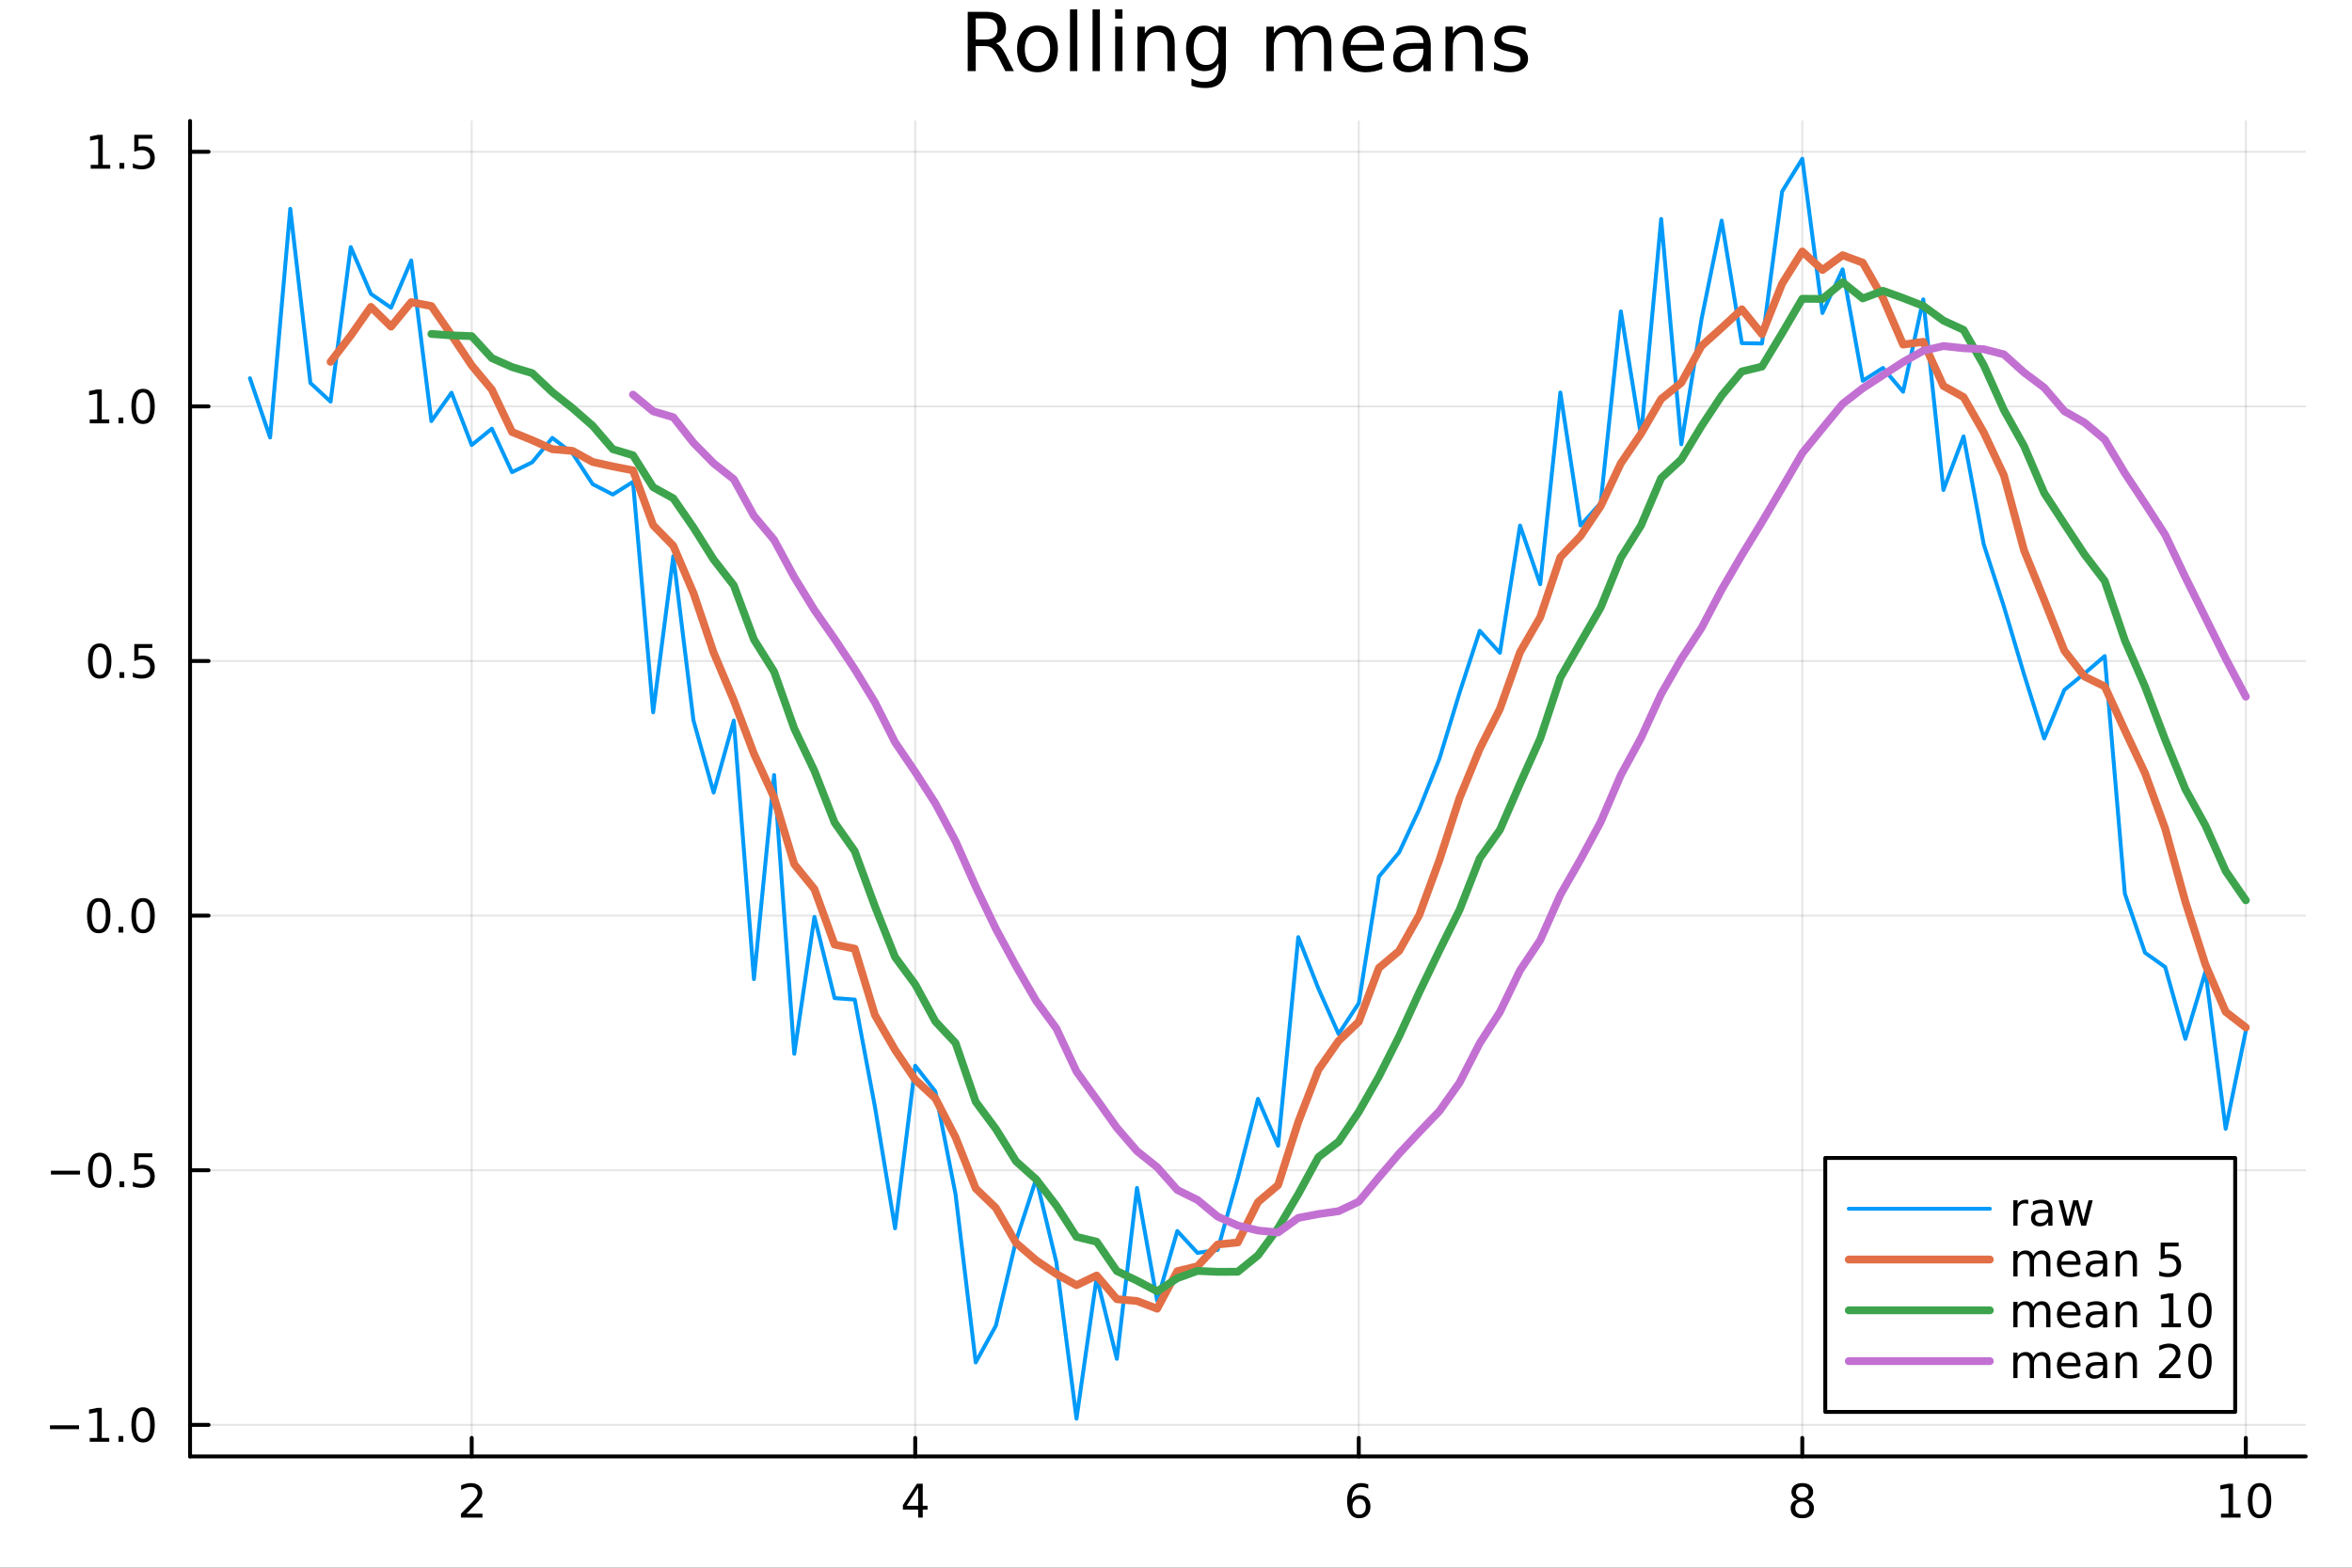 <?xml version="1.0" encoding="utf-8"?>
<svg xmlns="http://www.w3.org/2000/svg" xmlns:xlink="http://www.w3.org/1999/xlink" width="600" height="400" viewBox="0 0 2400 1600">
<rect x="0" y="0" width="2400" height="1600" fill="#333333" stroke="none"/>
<defs>
  <clipPath id="clip210">
    <rect x="0" y="0" width="2400" height="1600"/>
  </clipPath>
</defs>
<path clip-path="url(#clip210)" d="M0 1600 L2400 1600 L2400 0 L0 0  Z" fill="#ffffff" fill-rule="evenodd" fill-opacity="1"/>
<defs>
  <clipPath id="clip211">
    <rect x="480" y="0" width="1681" height="1600"/>
  </clipPath>
</defs>
<path clip-path="url(#clip210)" d="M193.936 1486.45 L2352.76 1486.45 L2352.76 123.472 L193.936 123.472  Z" fill="#ffffff" fill-rule="evenodd" fill-opacity="1"/>
<defs>
  <clipPath id="clip212">
    <rect x="193" y="123" width="2160" height="1364"/>
  </clipPath>
</defs>
<polyline clip-path="url(#clip212)" style="stroke:#000000; stroke-linecap:round; stroke-linejoin:round; stroke-width:2; stroke-opacity:0.1; fill:none" points="481.326,1486.45 481.326,123.472 "/>
<polyline clip-path="url(#clip212)" style="stroke:#000000; stroke-linecap:round; stroke-linejoin:round; stroke-width:2; stroke-opacity:0.1; fill:none" points="933.909,1486.45 933.909,123.472 "/>
<polyline clip-path="url(#clip212)" style="stroke:#000000; stroke-linecap:round; stroke-linejoin:round; stroke-width:2; stroke-opacity:0.1; fill:none" points="1386.49,1486.45 1386.49,123.472 "/>
<polyline clip-path="url(#clip212)" style="stroke:#000000; stroke-linecap:round; stroke-linejoin:round; stroke-width:2; stroke-opacity:0.1; fill:none" points="1839.07,1486.45 1839.07,123.472 "/>
<polyline clip-path="url(#clip212)" style="stroke:#000000; stroke-linecap:round; stroke-linejoin:round; stroke-width:2; stroke-opacity:0.1; fill:none" points="2291.66,1486.45 2291.66,123.472 "/>
<polyline clip-path="url(#clip212)" style="stroke:#000000; stroke-linecap:round; stroke-linejoin:round; stroke-width:2; stroke-opacity:0.1; fill:none" points="193.936,1454.23 2352.76,1454.23 "/>
<polyline clip-path="url(#clip212)" style="stroke:#000000; stroke-linecap:round; stroke-linejoin:round; stroke-width:2; stroke-opacity:0.1; fill:none" points="193.936,1194.37 2352.76,1194.37 "/>
<polyline clip-path="url(#clip212)" style="stroke:#000000; stroke-linecap:round; stroke-linejoin:round; stroke-width:2; stroke-opacity:0.1; fill:none" points="193.936,934.499 2352.76,934.499 "/>
<polyline clip-path="url(#clip212)" style="stroke:#000000; stroke-linecap:round; stroke-linejoin:round; stroke-width:2; stroke-opacity:0.1; fill:none" points="193.936,674.631 2352.76,674.631 "/>
<polyline clip-path="url(#clip212)" style="stroke:#000000; stroke-linecap:round; stroke-linejoin:round; stroke-width:2; stroke-opacity:0.1; fill:none" points="193.936,414.764 2352.76,414.764 "/>
<polyline clip-path="url(#clip212)" style="stroke:#000000; stroke-linecap:round; stroke-linejoin:round; stroke-width:2; stroke-opacity:0.1; fill:none" points="193.936,154.896 2352.76,154.896 "/>
<polyline clip-path="url(#clip210)" style="stroke:#000000; stroke-linecap:round; stroke-linejoin:round; stroke-width:4; stroke-opacity:1; fill:none" points="193.936,1486.45 2352.76,1486.45 "/>
<polyline clip-path="url(#clip210)" style="stroke:#000000; stroke-linecap:round; stroke-linejoin:round; stroke-width:4; stroke-opacity:1; fill:none" points="481.326,1486.45 481.326,1467.55 "/>
<polyline clip-path="url(#clip210)" style="stroke:#000000; stroke-linecap:round; stroke-linejoin:round; stroke-width:4; stroke-opacity:1; fill:none" points="933.909,1486.45 933.909,1467.55 "/>
<polyline clip-path="url(#clip210)" style="stroke:#000000; stroke-linecap:round; stroke-linejoin:round; stroke-width:4; stroke-opacity:1; fill:none" points="1386.49,1486.45 1386.49,1467.55 "/>
<polyline clip-path="url(#clip210)" style="stroke:#000000; stroke-linecap:round; stroke-linejoin:round; stroke-width:4; stroke-opacity:1; fill:none" points="1839.07,1486.45 1839.07,1467.55 "/>
<polyline clip-path="url(#clip210)" style="stroke:#000000; stroke-linecap:round; stroke-linejoin:round; stroke-width:4; stroke-opacity:1; fill:none" points="2291.66,1486.45 2291.66,1467.55 "/>
<path clip-path="url(#clip210)" d="M475.979 1544.91 L492.298 1544.91 L492.298 1548.85 L470.354 1548.85 L470.354 1544.91 Q473.016 1542.16 477.599 1537.53 Q482.206 1532.88 483.386 1531.53 Q485.632 1529.01 486.511 1527.27 Q487.414 1525.51 487.414 1523.82 Q487.414 1521.07 485.47 1519.33 Q483.548 1517.6 480.446 1517.6 Q478.247 1517.6 475.794 1518.36 Q473.363 1519.13 470.585 1520.68 L470.585 1515.95 Q473.409 1514.82 475.863 1514.24 Q478.317 1513.66 480.354 1513.66 Q485.724 1513.66 488.919 1516.35 Q492.113 1519.03 492.113 1523.52 Q492.113 1525.65 491.303 1527.57 Q490.516 1529.47 488.409 1532.07 Q487.831 1532.74 484.729 1535.95 Q481.627 1539.15 475.979 1544.91 Z" fill="#000000" fill-rule="nonzero" fill-opacity="1" /><path clip-path="url(#clip210)" d="M936.918 1518.36 L925.113 1536.81 L936.918 1536.81 L936.918 1518.36 M935.691 1514.29 L941.571 1514.29 L941.571 1536.81 L946.501 1536.81 L946.501 1540.7 L941.571 1540.7 L941.571 1548.85 L936.918 1548.85 L936.918 1540.7 L921.316 1540.7 L921.316 1536.19 L935.691 1514.29 Z" fill="#000000" fill-rule="nonzero" fill-opacity="1" /><path clip-path="url(#clip210)" d="M1386.9 1529.7 Q1383.75 1529.7 1381.9 1531.86 Q1380.07 1534.01 1380.07 1537.76 Q1380.07 1541.49 1381.9 1543.66 Q1383.75 1545.82 1386.9 1545.82 Q1390.04 1545.82 1391.87 1543.66 Q1393.73 1541.49 1393.73 1537.76 Q1393.73 1534.01 1391.87 1531.86 Q1390.04 1529.7 1386.9 1529.7 M1396.18 1515.05 L1396.18 1519.31 Q1394.42 1518.48 1392.61 1518.04 Q1390.83 1517.6 1389.07 1517.6 Q1384.44 1517.6 1381.99 1520.72 Q1379.56 1523.85 1379.21 1530.17 Q1380.58 1528.15 1382.64 1527.09 Q1384.7 1526 1387.17 1526 Q1392.38 1526 1395.39 1529.17 Q1398.42 1532.32 1398.42 1537.76 Q1398.42 1543.08 1395.28 1546.3 Q1392.13 1549.52 1386.9 1549.52 Q1380.9 1549.52 1377.73 1544.94 Q1374.56 1540.33 1374.56 1531.6 Q1374.56 1523.41 1378.45 1518.55 Q1382.34 1513.66 1388.89 1513.66 Q1390.65 1513.66 1392.43 1514.01 Q1394.23 1514.36 1396.18 1515.05 Z" fill="#000000" fill-rule="nonzero" fill-opacity="1" /><path clip-path="url(#clip210)" d="M1839.07 1532.44 Q1835.74 1532.44 1833.82 1534.22 Q1831.92 1536 1831.92 1539.13 Q1831.92 1542.25 1833.82 1544.03 Q1835.74 1545.82 1839.07 1545.82 Q1842.41 1545.82 1844.33 1544.03 Q1846.25 1542.23 1846.25 1539.13 Q1846.25 1536 1844.33 1534.22 Q1842.43 1532.44 1839.07 1532.44 M1834.4 1530.45 Q1831.39 1529.7 1829.7 1527.64 Q1828.03 1525.58 1828.03 1522.62 Q1828.03 1518.48 1830.97 1516.07 Q1833.94 1513.66 1839.07 1513.66 Q1844.24 1513.66 1847.18 1516.07 Q1850.12 1518.48 1850.12 1522.62 Q1850.12 1525.58 1848.43 1527.64 Q1846.76 1529.7 1843.77 1530.45 Q1847.15 1531.23 1849.03 1533.52 Q1850.93 1535.82 1850.93 1539.13 Q1850.93 1544.15 1847.85 1546.83 Q1844.79 1549.52 1839.07 1549.52 Q1833.36 1549.52 1830.28 1546.83 Q1827.22 1544.15 1827.22 1539.13 Q1827.22 1535.82 1829.12 1533.52 Q1831.02 1531.23 1834.4 1530.45 M1832.69 1523.06 Q1832.69 1525.75 1834.35 1527.25 Q1836.04 1528.76 1839.07 1528.76 Q1842.08 1528.76 1843.77 1527.25 Q1845.49 1525.75 1845.49 1523.06 Q1845.49 1520.38 1843.77 1518.87 Q1842.08 1517.37 1839.07 1517.37 Q1836.04 1517.37 1834.35 1518.87 Q1832.69 1520.38 1832.69 1523.06 Z" fill="#000000" fill-rule="nonzero" fill-opacity="1" /><path clip-path="url(#clip210)" d="M2266.34 1544.91 L2273.98 1544.91 L2273.98 1518.55 L2265.67 1520.21 L2265.67 1515.95 L2273.94 1514.29 L2278.61 1514.29 L2278.61 1544.91 L2286.25 1544.91 L2286.25 1548.85 L2266.34 1548.85 L2266.34 1544.91 Z" fill="#000000" fill-rule="nonzero" fill-opacity="1" /><path clip-path="url(#clip210)" d="M2305.7 1517.37 Q2302.09 1517.37 2300.26 1520.93 Q2298.45 1524.47 2298.45 1531.6 Q2298.45 1538.71 2300.26 1542.27 Q2302.09 1545.82 2305.7 1545.82 Q2309.33 1545.82 2311.14 1542.27 Q2312.96 1538.71 2312.96 1531.6 Q2312.96 1524.47 2311.14 1520.93 Q2309.33 1517.37 2305.7 1517.37 M2305.7 1513.66 Q2311.51 1513.66 2314.56 1518.27 Q2317.64 1522.85 2317.64 1531.6 Q2317.64 1540.33 2314.56 1544.94 Q2311.51 1549.52 2305.7 1549.52 Q2299.89 1549.52 2296.81 1544.94 Q2293.75 1540.33 2293.75 1531.6 Q2293.75 1522.85 2296.81 1518.27 Q2299.89 1513.66 2305.7 1513.66 Z" fill="#000000" fill-rule="nonzero" fill-opacity="1" /><polyline clip-path="url(#clip210)" style="stroke:#000000; stroke-linecap:round; stroke-linejoin:round; stroke-width:4; stroke-opacity:1; fill:none" points="193.936,1486.45 193.936,123.472 "/>
<polyline clip-path="url(#clip210)" style="stroke:#000000; stroke-linecap:round; stroke-linejoin:round; stroke-width:4; stroke-opacity:1; fill:none" points="193.936,1454.23 212.834,1454.23 "/>
<polyline clip-path="url(#clip210)" style="stroke:#000000; stroke-linecap:round; stroke-linejoin:round; stroke-width:4; stroke-opacity:1; fill:none" points="193.936,1194.37 212.834,1194.37 "/>
<polyline clip-path="url(#clip210)" style="stroke:#000000; stroke-linecap:round; stroke-linejoin:round; stroke-width:4; stroke-opacity:1; fill:none" points="193.936,934.499 212.834,934.499 "/>
<polyline clip-path="url(#clip210)" style="stroke:#000000; stroke-linecap:round; stroke-linejoin:round; stroke-width:4; stroke-opacity:1; fill:none" points="193.936,674.631 212.834,674.631 "/>
<polyline clip-path="url(#clip210)" style="stroke:#000000; stroke-linecap:round; stroke-linejoin:round; stroke-width:4; stroke-opacity:1; fill:none" points="193.936,414.764 212.834,414.764 "/>
<polyline clip-path="url(#clip210)" style="stroke:#000000; stroke-linecap:round; stroke-linejoin:round; stroke-width:4; stroke-opacity:1; fill:none" points="193.936,154.896 212.834,154.896 "/>
<path clip-path="url(#clip210)" d="M50.992 1454.69 L80.668 1454.69 L80.668 1458.62 L50.992 1458.62 L50.992 1454.69 Z" fill="#000000" fill-rule="nonzero" fill-opacity="1" /><path clip-path="url(#clip210)" d="M91.571 1467.58 L99.21 1467.58 L99.21 1441.21 L90.899 1442.88 L90.899 1438.62 L99.163 1436.95 L103.839 1436.95 L103.839 1467.58 L111.478 1467.58 L111.478 1471.51 L91.571 1471.51 L91.571 1467.58 Z" fill="#000000" fill-rule="nonzero" fill-opacity="1" /><path clip-path="url(#clip210)" d="M120.922 1465.63 L125.807 1465.63 L125.807 1471.51 L120.922 1471.51 L120.922 1465.63 Z" fill="#000000" fill-rule="nonzero" fill-opacity="1" /><path clip-path="url(#clip210)" d="M145.992 1440.03 Q142.381 1440.03 140.552 1443.6 Q138.746 1447.14 138.746 1454.27 Q138.746 1461.38 140.552 1464.94 Q142.381 1468.48 145.992 1468.48 Q149.626 1468.48 151.431 1464.94 Q153.26 1461.38 153.26 1454.27 Q153.26 1447.14 151.431 1443.6 Q149.626 1440.03 145.992 1440.03 M145.992 1436.33 Q151.802 1436.33 154.857 1440.94 Q157.936 1445.52 157.936 1454.27 Q157.936 1463 154.857 1467.6 Q151.802 1472.19 145.992 1472.19 Q140.181 1472.19 137.103 1467.6 Q134.047 1463 134.047 1454.27 Q134.047 1445.52 137.103 1440.94 Q140.181 1436.33 145.992 1436.33 Z" fill="#000000" fill-rule="nonzero" fill-opacity="1" /><path clip-path="url(#clip210)" d="M51.987 1194.82 L81.663 1194.82 L81.663 1198.75 L51.987 1198.75 L51.987 1194.82 Z" fill="#000000" fill-rule="nonzero" fill-opacity="1" /><path clip-path="url(#clip210)" d="M101.756 1180.17 Q98.145 1180.17 96.316 1183.73 Q94.51 1187.27 94.51 1194.4 Q94.51 1201.51 96.316 1205.07 Q98.145 1208.61 101.756 1208.61 Q105.39 1208.61 107.196 1205.07 Q109.024 1201.51 109.024 1194.4 Q109.024 1187.27 107.196 1183.73 Q105.39 1180.17 101.756 1180.17 M101.756 1176.46 Q107.566 1176.46 110.621 1181.07 Q113.7 1185.65 113.7 1194.4 Q113.7 1203.13 110.621 1207.73 Q107.566 1212.32 101.756 1212.32 Q95.946 1212.32 92.867 1207.73 Q89.811 1203.13 89.811 1194.4 Q89.811 1185.65 92.867 1181.07 Q95.946 1176.46 101.756 1176.46 Z" fill="#000000" fill-rule="nonzero" fill-opacity="1" /><path clip-path="url(#clip210)" d="M121.918 1205.77 L126.802 1205.77 L126.802 1211.65 L121.918 1211.65 L121.918 1205.77 Z" fill="#000000" fill-rule="nonzero" fill-opacity="1" /><path clip-path="url(#clip210)" d="M137.033 1177.09 L155.39 1177.09 L155.39 1181.02 L141.316 1181.02 L141.316 1189.49 Q142.334 1189.15 143.353 1188.98 Q144.371 1188.8 145.39 1188.8 Q151.177 1188.8 154.556 1191.97 Q157.936 1195.14 157.936 1200.56 Q157.936 1206.14 154.464 1209.24 Q150.992 1212.32 144.672 1212.32 Q142.496 1212.32 140.228 1211.95 Q137.982 1211.58 135.575 1210.84 L135.575 1206.14 Q137.658 1207.27 139.881 1207.83 Q142.103 1208.38 144.58 1208.38 Q148.584 1208.38 150.922 1206.28 Q153.26 1204.17 153.26 1200.56 Q153.26 1196.95 150.922 1194.84 Q148.584 1192.73 144.58 1192.73 Q142.705 1192.73 140.83 1193.15 Q138.978 1193.57 137.033 1194.45 L137.033 1177.09 Z" fill="#000000" fill-rule="nonzero" fill-opacity="1" /><path clip-path="url(#clip210)" d="M100.76 920.298 Q97.149 920.298 95.321 923.862 Q93.515 927.404 93.515 934.534 Q93.515 941.64 95.321 945.205 Q97.149 948.747 100.76 948.747 Q104.395 948.747 106.2 945.205 Q108.029 941.64 108.029 934.534 Q108.029 927.404 106.2 923.862 Q104.395 920.298 100.76 920.298 M100.76 916.594 Q106.571 916.594 109.626 921.2 Q112.705 925.784 112.705 934.534 Q112.705 943.26 109.626 947.867 Q106.571 952.45 100.76 952.45 Q94.95 952.45 91.871 947.867 Q88.816 943.26 88.816 934.534 Q88.816 925.784 91.871 921.2 Q94.95 916.594 100.76 916.594 Z" fill="#000000" fill-rule="nonzero" fill-opacity="1" /><path clip-path="url(#clip210)" d="M120.922 945.899 L125.807 945.899 L125.807 951.779 L120.922 951.779 L120.922 945.899 Z" fill="#000000" fill-rule="nonzero" fill-opacity="1" /><path clip-path="url(#clip210)" d="M145.992 920.298 Q142.381 920.298 140.552 923.862 Q138.746 927.404 138.746 934.534 Q138.746 941.64 140.552 945.205 Q142.381 948.747 145.992 948.747 Q149.626 948.747 151.431 945.205 Q153.26 941.64 153.26 934.534 Q153.26 927.404 151.431 923.862 Q149.626 920.298 145.992 920.298 M145.992 916.594 Q151.802 916.594 154.857 921.2 Q157.936 925.784 157.936 934.534 Q157.936 943.26 154.857 947.867 Q151.802 952.45 145.992 952.45 Q140.181 952.45 137.103 947.867 Q134.047 943.26 134.047 934.534 Q134.047 925.784 137.103 921.2 Q140.181 916.594 145.992 916.594 Z" fill="#000000" fill-rule="nonzero" fill-opacity="1" /><path clip-path="url(#clip210)" d="M101.756 660.43 Q98.145 660.43 96.316 663.995 Q94.51 667.537 94.51 674.666 Q94.51 681.773 96.316 685.337 Q98.145 688.879 101.756 688.879 Q105.39 688.879 107.196 685.337 Q109.024 681.773 109.024 674.666 Q109.024 667.537 107.196 663.995 Q105.39 660.43 101.756 660.43 M101.756 656.726 Q107.566 656.726 110.621 661.333 Q113.7 665.916 113.7 674.666 Q113.7 683.393 110.621 687.999 Q107.566 692.583 101.756 692.583 Q95.946 692.583 92.867 687.999 Q89.811 683.393 89.811 674.666 Q89.811 665.916 92.867 661.333 Q95.946 656.726 101.756 656.726 Z" fill="#000000" fill-rule="nonzero" fill-opacity="1" /><path clip-path="url(#clip210)" d="M121.918 686.032 L126.802 686.032 L126.802 691.911 L121.918 691.911 L121.918 686.032 Z" fill="#000000" fill-rule="nonzero" fill-opacity="1" /><path clip-path="url(#clip210)" d="M137.033 657.351 L155.39 657.351 L155.39 661.287 L141.316 661.287 L141.316 669.759 Q142.334 669.411 143.353 669.249 Q144.371 669.064 145.39 669.064 Q151.177 669.064 154.556 672.236 Q157.936 675.407 157.936 680.823 Q157.936 686.402 154.464 689.504 Q150.992 692.583 144.672 692.583 Q142.496 692.583 140.228 692.212 Q137.982 691.842 135.575 691.101 L135.575 686.402 Q137.658 687.536 139.881 688.092 Q142.103 688.648 144.58 688.648 Q148.584 688.648 150.922 686.541 Q153.26 684.435 153.26 680.823 Q153.26 677.212 150.922 675.106 Q148.584 672.999 144.58 672.999 Q142.705 672.999 140.83 673.416 Q138.978 673.833 137.033 674.712 L137.033 657.351 Z" fill="#000000" fill-rule="nonzero" fill-opacity="1" /><path clip-path="url(#clip210)" d="M91.571 428.109 L99.21 428.109 L99.21 401.743 L90.899 403.41 L90.899 399.15 L99.163 397.484 L103.839 397.484 L103.839 428.109 L111.478 428.109 L111.478 432.044 L91.571 432.044 L91.571 428.109 Z" fill="#000000" fill-rule="nonzero" fill-opacity="1" /><path clip-path="url(#clip210)" d="M120.922 426.164 L125.807 426.164 L125.807 432.044 L120.922 432.044 L120.922 426.164 Z" fill="#000000" fill-rule="nonzero" fill-opacity="1" /><path clip-path="url(#clip210)" d="M145.992 400.562 Q142.381 400.562 140.552 404.127 Q138.746 407.669 138.746 414.799 Q138.746 421.905 140.552 425.47 Q142.381 429.011 145.992 429.011 Q149.626 429.011 151.431 425.47 Q153.26 421.905 153.26 414.799 Q153.26 407.669 151.431 404.127 Q149.626 400.562 145.992 400.562 M145.992 396.859 Q151.802 396.859 154.857 401.465 Q157.936 406.049 157.936 414.799 Q157.936 423.525 154.857 428.132 Q151.802 432.715 145.992 432.715 Q140.181 432.715 137.103 428.132 Q134.047 423.525 134.047 414.799 Q134.047 406.049 137.103 401.465 Q140.181 396.859 145.992 396.859 Z" fill="#000000" fill-rule="nonzero" fill-opacity="1" /><path clip-path="url(#clip210)" d="M92.566 168.241 L100.205 168.241 L100.205 141.875 L91.895 143.542 L91.895 139.283 L100.159 137.616 L104.834 137.616 L104.834 168.241 L112.473 168.241 L112.473 172.176 L92.566 172.176 L92.566 168.241 Z" fill="#000000" fill-rule="nonzero" fill-opacity="1" /><path clip-path="url(#clip210)" d="M121.918 166.297 L126.802 166.297 L126.802 172.176 L121.918 172.176 L121.918 166.297 Z" fill="#000000" fill-rule="nonzero" fill-opacity="1" /><path clip-path="url(#clip210)" d="M137.033 137.616 L155.39 137.616 L155.39 141.551 L141.316 141.551 L141.316 150.024 Q142.334 149.676 143.353 149.514 Q144.371 149.329 145.39 149.329 Q151.177 149.329 154.556 152.5 Q157.936 155.672 157.936 161.088 Q157.936 166.667 154.464 169.769 Q150.992 172.848 144.672 172.848 Q142.496 172.848 140.228 172.477 Q137.982 172.107 135.575 171.366 L135.575 166.667 Q137.658 167.801 139.881 168.357 Q142.103 168.912 144.58 168.912 Q148.584 168.912 150.922 166.806 Q153.26 164.699 153.26 161.088 Q153.26 157.477 150.922 155.371 Q148.584 153.264 144.58 153.264 Q142.705 153.264 140.83 153.681 Q138.978 154.098 137.033 154.977 L137.033 137.616 Z" fill="#000000" fill-rule="nonzero" fill-opacity="1" /><path clip-path="url(#clip210)" d="M1016.15 44.22 Q1018.79 45.111 1021.26 48.028 Q1023.77 50.944 1026.28 56.048 L1034.59 72.576 L1025.8 72.576 L1018.06 57.061 Q1015.06 50.985 1012.22 49 Q1009.43 47.015 1004.57 47.015 L995.656 47.015 L995.656 72.576 L987.474 72.576 L987.474 12.096 L1005.95 12.096 Q1016.32 12.096 1021.42 16.43 Q1026.52 20.765 1026.52 29.515 Q1026.52 35.227 1023.85 38.994 Q1021.22 42.761 1016.15 44.22 M995.656 18.82 L995.656 40.29 L1005.95 40.29 Q1011.86 40.29 1014.86 37.576 Q1017.9 34.822 1017.9 29.515 Q1017.9 24.208 1014.86 21.535 Q1011.86 18.82 1005.95 18.82 L995.656 18.82 Z" fill="#000000" fill-rule="nonzero" fill-opacity="1" /><path clip-path="url(#clip210)" d="M1058.65 32.431 Q1052.65 32.431 1049.17 37.131 Q1045.69 41.789 1045.69 49.931 Q1045.69 58.074 1049.13 62.773 Q1052.61 67.431 1058.65 67.431 Q1064.6 67.431 1068.09 62.732 Q1071.57 58.033 1071.57 49.931 Q1071.57 41.87 1068.09 37.171 Q1064.6 32.431 1058.65 32.431 M1058.65 26.112 Q1068.37 26.112 1073.92 32.431 Q1079.47 38.751 1079.47 49.931 Q1079.47 61.071 1073.92 67.431 Q1068.37 73.751 1058.65 73.751 Q1048.89 73.751 1043.34 67.431 Q1037.83 61.071 1037.83 49.931 Q1037.83 38.751 1043.34 32.431 Q1048.89 26.112 1058.65 26.112 Z" fill="#000000" fill-rule="nonzero" fill-opacity="1" /><path clip-path="url(#clip210)" d="M1091.82 9.544 L1099.28 9.544 L1099.28 72.576 L1091.82 72.576 L1091.82 9.544 Z" fill="#000000" fill-rule="nonzero" fill-opacity="1" /><path clip-path="url(#clip210)" d="M1114.87 9.544 L1122.33 9.544 L1122.33 72.576 L1114.87 72.576 L1114.87 9.544 Z" fill="#000000" fill-rule="nonzero" fill-opacity="1" /><path clip-path="url(#clip210)" d="M1137.92 27.206 L1145.38 27.206 L1145.38 72.576 L1137.92 72.576 L1137.92 27.206 M1137.92 9.544 L1145.38 9.544 L1145.38 18.983 L1137.92 18.983 L1137.92 9.544 Z" fill="#000000" fill-rule="nonzero" fill-opacity="1" /><path clip-path="url(#clip210)" d="M1198.69 45.192 L1198.69 72.576 L1191.23 72.576 L1191.23 45.435 Q1191.23 38.994 1188.72 35.794 Q1186.21 32.594 1181.19 32.594 Q1175.15 32.594 1171.67 36.442 Q1168.18 40.29 1168.18 46.934 L1168.18 72.576 L1160.69 72.576 L1160.69 27.206 L1168.18 27.206 L1168.18 34.254 Q1170.86 30.163 1174.46 28.138 Q1178.11 26.112 1182.85 26.112 Q1190.67 26.112 1194.68 30.973 Q1198.69 35.794 1198.69 45.192 Z" fill="#000000" fill-rule="nonzero" fill-opacity="1" /><path clip-path="url(#clip210)" d="M1243.41 49.364 Q1243.41 41.263 1240.05 36.806 Q1236.73 32.35 1230.69 32.35 Q1224.69 32.35 1221.33 36.806 Q1218.01 41.263 1218.01 49.364 Q1218.01 57.426 1221.33 61.882 Q1224.69 66.338 1230.69 66.338 Q1236.73 66.338 1240.05 61.882 Q1243.41 57.426 1243.41 49.364 M1250.86 66.945 Q1250.86 78.531 1245.72 84.162 Q1240.57 89.833 1229.96 89.833 Q1226.03 89.833 1222.55 89.225 Q1219.06 88.658 1215.78 87.443 L1215.78 80.192 Q1219.06 81.974 1222.26 82.825 Q1225.46 83.675 1228.79 83.675 Q1236.12 83.675 1239.76 79.827 Q1243.41 76.019 1243.41 68.282 L1243.41 64.596 Q1241.1 68.606 1237.5 70.591 Q1233.89 72.576 1228.87 72.576 Q1220.52 72.576 1215.42 66.216 Q1210.31 59.856 1210.31 49.364 Q1210.31 38.832 1215.42 32.472 Q1220.52 26.112 1228.87 26.112 Q1233.89 26.112 1237.5 28.097 Q1241.1 30.082 1243.41 34.092 L1243.41 27.206 L1250.86 27.206 L1250.86 66.945 Z" fill="#000000" fill-rule="nonzero" fill-opacity="1" /><path clip-path="url(#clip210)" d="M1327.91 35.915 Q1330.71 30.892 1334.6 28.502 Q1338.48 26.112 1343.75 26.112 Q1350.84 26.112 1354.69 31.095 Q1358.54 36.037 1358.54 45.192 L1358.54 72.576 L1351.04 72.576 L1351.04 45.435 Q1351.04 38.913 1348.73 35.753 Q1346.42 32.594 1341.68 32.594 Q1335.89 32.594 1332.53 36.442 Q1329.17 40.29 1329.17 46.934 L1329.17 72.576 L1321.67 72.576 L1321.67 45.435 Q1321.67 38.873 1319.36 35.753 Q1317.06 32.594 1312.23 32.594 Q1306.52 32.594 1303.16 36.482 Q1299.8 40.331 1299.8 46.934 L1299.8 72.576 L1292.3 72.576 L1292.3 27.206 L1299.8 27.206 L1299.8 34.254 Q1302.35 30.082 1305.92 28.097 Q1309.48 26.112 1314.38 26.112 Q1319.32 26.112 1322.77 28.624 Q1326.25 31.135 1327.91 35.915 Z" fill="#000000" fill-rule="nonzero" fill-opacity="1" /><path clip-path="url(#clip210)" d="M1412.21 48.028 L1412.21 51.673 L1377.94 51.673 Q1378.43 59.37 1382.56 63.421 Q1386.73 67.431 1394.14 67.431 Q1398.44 67.431 1402.45 66.378 Q1406.5 65.325 1410.47 63.218 L1410.47 70.267 Q1406.46 71.968 1402.25 72.86 Q1398.03 73.751 1393.7 73.751 Q1382.84 73.751 1376.48 67.431 Q1370.16 61.112 1370.16 50.337 Q1370.16 39.197 1376.16 32.675 Q1382.19 26.112 1392.4 26.112 Q1401.56 26.112 1406.86 32.026 Q1412.21 37.9 1412.21 48.028 M1404.76 45.84 Q1404.68 39.723 1401.31 36.077 Q1397.99 32.431 1392.48 32.431 Q1386.24 32.431 1382.48 35.956 Q1378.75 39.48 1378.18 45.88 L1404.76 45.84 Z" fill="#000000" fill-rule="nonzero" fill-opacity="1" /><path clip-path="url(#clip210)" d="M1445.06 49.769 Q1436.03 49.769 1432.55 51.835 Q1429.06 53.901 1429.06 58.884 Q1429.06 62.854 1431.66 65.203 Q1434.29 67.512 1438.78 67.512 Q1444.98 67.512 1448.71 63.137 Q1452.48 58.722 1452.48 51.43 L1452.48 49.769 L1445.06 49.769 M1459.93 46.691 L1459.93 72.576 L1452.48 72.576 L1452.48 65.689 Q1449.92 69.821 1446.12 71.806 Q1442.31 73.751 1436.8 73.751 Q1429.83 73.751 1425.7 69.862 Q1421.61 65.933 1421.61 59.37 Q1421.61 51.714 1426.71 47.825 Q1431.86 43.936 1442.03 43.936 L1452.48 43.936 L1452.48 43.207 Q1452.48 38.062 1449.07 35.267 Q1445.71 32.431 1439.6 32.431 Q1435.71 32.431 1432.02 33.363 Q1428.33 34.295 1424.93 36.158 L1424.93 29.272 Q1429.02 27.692 1432.87 26.922 Q1436.72 26.112 1440.36 26.112 Q1450.21 26.112 1455.07 31.216 Q1459.93 36.32 1459.93 46.691 Z" fill="#000000" fill-rule="nonzero" fill-opacity="1" /><path clip-path="url(#clip210)" d="M1513 45.192 L1513 72.576 L1505.54 72.576 L1505.54 45.435 Q1505.54 38.994 1503.03 35.794 Q1500.52 32.594 1495.5 32.594 Q1489.46 32.594 1485.98 36.442 Q1482.49 40.29 1482.49 46.934 L1482.49 72.576 L1475 72.576 L1475 27.206 L1482.49 27.206 L1482.49 34.254 Q1485.17 30.163 1488.77 28.138 Q1492.42 26.112 1497.16 26.112 Q1504.98 26.112 1508.99 30.973 Q1513 35.794 1513 45.192 Z" fill="#000000" fill-rule="nonzero" fill-opacity="1" /><path clip-path="url(#clip210)" d="M1556.79 28.543 L1556.79 35.591 Q1553.63 33.971 1550.23 33.161 Q1546.82 32.35 1543.18 32.35 Q1537.63 32.35 1534.83 34.052 Q1532.08 35.753 1532.08 39.156 Q1532.08 41.749 1534.06 43.248 Q1536.05 44.706 1542.04 46.043 L1544.59 46.61 Q1552.53 48.311 1555.86 51.43 Q1559.22 54.509 1559.22 60.059 Q1559.22 66.378 1554.2 70.064 Q1549.21 73.751 1540.46 73.751 Q1536.82 73.751 1532.85 73.022 Q1528.92 72.333 1524.54 70.915 L1524.54 63.218 Q1528.67 65.365 1532.68 66.459 Q1536.7 67.512 1540.62 67.512 Q1545.89 67.512 1548.73 65.73 Q1551.56 63.907 1551.56 60.626 Q1551.56 57.588 1549.5 55.967 Q1547.47 54.347 1540.54 52.848 L1537.95 52.24 Q1531.02 50.782 1527.95 47.785 Q1524.87 44.746 1524.87 39.48 Q1524.87 33.08 1529.4 29.596 Q1533.94 26.112 1542.29 26.112 Q1546.42 26.112 1550.06 26.72 Q1553.71 27.327 1556.79 28.543 Z" fill="#000000" fill-rule="nonzero" fill-opacity="1" /><polyline clip-path="url(#clip212)" style="stroke:#009af9; stroke-linecap:round; stroke-linejoin:round; stroke-width:4; stroke-opacity:1; fill:none" points="255.035,386.048 275.607,446.515 296.179,213.118 316.751,390.864 337.322,409.901 357.894,252.188 378.466,299.923 399.038,314.064 419.61,265.83 440.182,429.775 460.754,400.799 481.326,454.233 501.898,437.519 522.47,481.925 543.042,471.815 563.614,446.921 584.186,462.607 604.758,494.144 625.33,504.707 645.902,491.765 666.474,726.962 687.046,567.552 707.617,735.219 728.189,808.894 748.761,735.465 769.333,999.322 789.905,791.043 810.477,1075.52 831.049,935.829 851.621,1018.7 872.193,1020.16 892.765,1129.47 913.337,1253.65 933.909,1087.68 954.481,1114 975.053,1218.9 995.625,1390.52 1016.2,1353 1036.77,1266.22 1057.34,1203.07 1077.91,1288.29 1098.48,1447.87 1119.06,1303.69 1139.63,1386.82 1160.2,1212.38 1180.77,1327.54 1201.34,1256.41 1221.92,1278.71 1242.49,1275.62 1263.06,1202.06 1283.63,1121.52 1304.2,1169.32 1324.78,956.478 1345.35,1009.08 1365.92,1055.3 1386.49,1023.89 1407.06,894.629 1427.64,870.055 1448.21,825.992 1468.78,774.41 1489.35,707.002 1509.92,643.792 1530.5,666.233 1551.07,536.375 1571.64,596.272 1592.21,400.607 1612.78,536.282 1633.35,513.323 1653.93,317.834 1674.5,445.093 1695.07,223.513 1715.64,453.442 1736.21,325.905 1756.79,225.163 1777.36,350.219 1797.93,350.587 1818.5,195.407 1839.07,162.047 1859.65,319.447 1880.22,274.902 1900.79,388.634 1921.36,375.525 1941.93,399.818 1962.51,305.543 1983.08,500.11 2003.65,445.419 2024.22,555.605 2044.79,619.003 2065.37,688.295 2085.94,753.7 2106.51,704.081 2127.08,687.284 2147.65,669.648 2168.23,912.146 2188.8,972.342 2209.37,986.991 2229.94,1060.31 2250.51,991.541 2271.09,1152.05 2291.66,1052.16 "/>
<polyline clip-path="url(#clip212)" style="stroke:#e26f46; stroke-linecap:round; stroke-linejoin:round; stroke-width:8; stroke-opacity:1; fill:none" points="337.322,369.289 357.894,342.517 378.466,313.199 399.038,333.388 419.61,308.381 440.182,312.356 460.754,342.078 481.326,372.94 501.898,397.631 522.47,440.85 543.042,449.258 563.614,458.483 584.186,460.158 604.758,471.483 625.33,476.039 645.902,480.029 666.474,536.037 687.046,557.026 707.617,605.241 728.189,666.078 748.761,714.818 769.333,769.29 789.905,813.989 810.477,882.049 831.049,907.436 851.621,964.083 872.193,968.252 892.765,1035.94 913.337,1071.56 933.909,1101.93 954.481,1120.99 975.053,1160.74 995.625,1212.95 1016.2,1232.82 1036.77,1268.53 1057.34,1286.34 1077.91,1300.22 1098.48,1311.69 1119.06,1301.83 1139.63,1325.95 1160.2,1327.81 1180.77,1335.66 1201.34,1297.37 1221.92,1292.37 1242.49,1270.13 1263.06,1268.07 1283.63,1226.86 1304.2,1209.45 1324.78,1145 1345.35,1091.69 1365.92,1062.34 1386.49,1042.81 1407.06,987.876 1427.64,970.592 1448.21,933.974 1468.78,877.795 1489.35,814.418 1509.92,764.25 1530.5,723.486 1551.07,665.562 1571.64,629.935 1592.21,568.655 1612.78,547.153 1633.35,516.572 1653.93,472.863 1674.5,442.628 1695.07,407.209 1715.64,390.641 1736.21,353.157 1756.79,334.623 1777.36,315.648 1797.93,341.063 1818.5,289.456 1839.07,256.684 1859.65,275.541 1880.22,260.478 1900.79,268.087 1921.36,304.111 1941.93,351.665 1962.51,348.884 1983.08,393.926 2003.65,405.283 2024.22,441.299 2044.79,485.136 2065.37,561.687 2085.94,612.405 2106.51,664.137 2127.08,690.473 2147.65,700.602 2168.23,745.372 2188.8,789.1 2209.37,845.682 2229.94,920.288 2250.51,984.666 2271.09,1032.65 2291.66,1048.61 "/>
<polyline clip-path="url(#clip212)" style="stroke:#3da44d; stroke-linecap:round; stroke-linejoin:round; stroke-width:8; stroke-opacity:1; fill:none" points="440.182,340.823 460.754,342.298 481.326,343.07 501.898,365.51 522.47,374.616 543.042,380.807 563.614,400.28 584.186,416.549 604.758,434.557 625.33,458.445 645.902,464.644 666.474,497.26 687.046,508.592 707.617,538.362 728.189,571.059 748.761,597.423 769.333,652.664 789.905,685.507 810.477,743.645 831.049,786.757 851.621,839.451 872.193,868.771 892.765,924.963 913.337,976.806 933.909,1004.68 954.481,1042.54 975.053,1064.5 995.625,1124.44 1016.2,1152.19 1036.77,1185.23 1057.34,1203.67 1077.91,1230.48 1098.48,1262.32 1119.06,1267.32 1139.63,1297.24 1160.2,1307.07 1180.77,1317.94 1201.34,1304.53 1221.92,1297.1 1242.49,1298.04 1263.06,1297.94 1283.63,1281.26 1304.2,1253.41 1324.78,1218.69 1345.35,1180.91 1365.92,1165.2 1386.49,1134.84 1407.06,1098.66 1427.64,1057.8 1448.21,1012.83 1468.78,970.068 1489.35,928.616 1509.92,876.063 1530.5,847.039 1551.07,799.768 1571.64,753.865 1592.21,691.537 1612.78,655.702 1633.35,620.029 1653.93,569.213 1674.5,536.281 1695.07,487.932 1715.64,468.897 1736.21,434.864 1756.79,403.743 1777.36,379.138 1797.93,374.136 1818.5,340.048 1839.07,304.921 1859.65,305.082 1880.22,288.063 1900.79,304.575 1921.36,296.783 1941.93,304.175 1962.51,312.213 1983.08,327.202 2003.65,336.685 2024.22,372.705 2044.79,418.401 2065.37,455.285 2085.94,503.165 2106.51,534.71 2127.08,565.886 2147.65,592.869 2168.23,653.529 2188.8,700.752 2209.37,754.91 2229.94,805.38 2250.51,842.634 2271.09,889.01 2291.66,918.856 "/>
<polyline clip-path="url(#clip212)" style="stroke:#c271d2; stroke-linecap:round; stroke-linejoin:round; stroke-width:8; stroke-opacity:1; fill:none" points="645.902,402.733 666.474,419.779 687.046,425.831 707.617,451.936 728.189,472.837 748.761,489.115 769.333,526.472 789.905,551.028 810.477,589.101 831.049,622.601 851.621,652.047 872.193,683.015 892.765,716.777 913.337,757.584 933.909,787.872 954.481,819.981 975.053,858.58 995.625,904.975 1016.2,947.918 1036.77,985.993 1057.34,1021.56 1077.91,1049.62 1098.48,1093.64 1119.06,1122.06 1139.63,1150.96 1160.2,1174.81 1180.77,1191.22 1201.34,1214.49 1221.92,1224.65 1242.49,1241.63 1263.06,1250.8 1283.63,1255.87 1304.2,1257.86 1324.78,1243 1345.35,1239.07 1365.92,1236.14 1386.49,1226.39 1407.06,1201.59 1427.64,1177.45 1448.21,1155.44 1468.78,1134 1489.35,1104.94 1509.92,1064.74 1530.5,1032.86 1551.07,990.34 1571.64,959.535 1592.21,913.188 1612.78,877.182 1633.35,838.912 1653.93,791.023 1674.5,753.175 1695.07,708.274 1715.64,672.48 1736.21,640.952 1756.79,601.756 1777.36,566.501 1797.93,532.836 1818.5,497.875 1839.07,462.475 1859.65,437.147 1880.22,412.172 1900.79,396.254 1921.36,382.84 1941.93,369.52 1962.51,357.978 1983.08,353.17 2003.65,355.411 2024.22,356.377 2044.79,361.661 2065.37,380.184 2085.94,395.614 2106.51,419.643 2127.08,431.335 2147.65,448.522 2168.23,482.871 2188.8,513.977 2209.37,545.797 2229.94,589.043 2250.51,630.517 2271.09,672.147 2291.66,711.011 "/>
<path clip-path="url(#clip210)" d="M1862.53 1441.02 L2280.8 1441.02 L2280.8 1181.82 L1862.53 1181.82  Z" fill="#ffffff" fill-rule="evenodd" fill-opacity="1"/>
<polyline clip-path="url(#clip210)" style="stroke:#000000; stroke-linecap:round; stroke-linejoin:round; stroke-width:4; stroke-opacity:1; fill:none" points="1862.53,1441.02 2280.8,1441.02 2280.8,1181.82 1862.53,1181.82 1862.53,1441.02 "/>
<polyline clip-path="url(#clip210)" style="stroke:#009af9; stroke-linecap:round; stroke-linejoin:round; stroke-width:4; stroke-opacity:1; fill:none" points="1886.52,1233.66 2030.44,1233.66 "/>
<path clip-path="url(#clip210)" d="M2069.61 1228.99 Q2068.89 1228.57 2068.04 1228.39 Q2067.2 1228.18 2066.18 1228.18 Q2062.57 1228.18 2060.63 1230.54 Q2058.71 1232.88 2058.71 1237.28 L2058.71 1250.94 L2054.43 1250.94 L2054.43 1225.01 L2058.71 1225.01 L2058.71 1229.04 Q2060.05 1226.68 2062.2 1225.54 Q2064.36 1224.38 2067.43 1224.38 Q2067.87 1224.38 2068.41 1224.45 Q2068.94 1224.5 2069.59 1224.62 L2069.61 1228.99 Z" fill="#000000" fill-rule="nonzero" fill-opacity="1" /><path clip-path="url(#clip210)" d="M2085.86 1237.9 Q2080.7 1237.9 2078.71 1239.08 Q2076.72 1240.26 2076.72 1243.11 Q2076.72 1245.38 2078.2 1246.72 Q2079.7 1248.04 2082.27 1248.04 Q2085.81 1248.04 2087.94 1245.54 Q2090.1 1243.02 2090.1 1238.85 L2090.1 1237.9 L2085.86 1237.9 M2094.36 1236.14 L2094.36 1250.94 L2090.1 1250.94 L2090.1 1247 Q2088.64 1249.36 2086.46 1250.5 Q2084.29 1251.61 2081.14 1251.61 Q2077.16 1251.61 2074.8 1249.38 Q2072.46 1247.14 2072.46 1243.39 Q2072.46 1239.01 2075.37 1236.79 Q2078.31 1234.57 2084.12 1234.57 L2090.1 1234.57 L2090.1 1234.15 Q2090.1 1231.21 2088.15 1229.62 Q2086.23 1228 2082.74 1228 Q2080.51 1228 2078.41 1228.53 Q2076.3 1229.06 2074.36 1230.13 L2074.36 1226.19 Q2076.69 1225.29 2078.89 1224.85 Q2081.09 1224.38 2083.18 1224.38 Q2088.8 1224.38 2091.58 1227.3 Q2094.36 1230.22 2094.36 1236.14 Z" fill="#000000" fill-rule="nonzero" fill-opacity="1" /><path clip-path="url(#clip210)" d="M2100.65 1225.01 L2104.91 1225.01 L2110.24 1245.24 L2115.54 1225.01 L2120.56 1225.01 L2125.88 1245.24 L2131.18 1225.01 L2135.44 1225.01 L2128.66 1250.94 L2123.64 1250.94 L2118.06 1229.69 L2112.46 1250.94 L2107.43 1250.94 L2100.65 1225.01 Z" fill="#000000" fill-rule="nonzero" fill-opacity="1" /><polyline clip-path="url(#clip210)" style="stroke:#e26f46; stroke-linecap:round; stroke-linejoin:round; stroke-width:8; stroke-opacity:1; fill:none" points="1886.52,1285.5 2030.44,1285.5 "/>
<path clip-path="url(#clip210)" d="M2074.77 1281.83 Q2076.37 1278.96 2078.59 1277.59 Q2080.81 1276.22 2083.82 1276.22 Q2087.87 1276.22 2090.07 1279.07 Q2092.27 1281.9 2092.27 1287.13 L2092.27 1302.78 L2087.99 1302.78 L2087.99 1287.27 Q2087.99 1283.54 2086.67 1281.73 Q2085.35 1279.93 2082.64 1279.93 Q2079.33 1279.93 2077.41 1282.13 Q2075.49 1284.33 2075.49 1288.12 L2075.49 1302.78 L2071.21 1302.78 L2071.21 1287.27 Q2071.21 1283.52 2069.89 1281.73 Q2068.57 1279.93 2065.81 1279.93 Q2062.55 1279.93 2060.63 1282.15 Q2058.71 1284.35 2058.71 1288.12 L2058.71 1302.78 L2054.43 1302.78 L2054.43 1276.85 L2058.71 1276.85 L2058.71 1280.88 Q2060.17 1278.49 2062.2 1277.36 Q2064.24 1276.22 2067.04 1276.22 Q2069.86 1276.22 2071.83 1277.66 Q2073.82 1279.09 2074.77 1281.83 Z" fill="#000000" fill-rule="nonzero" fill-opacity="1" /><path clip-path="url(#clip210)" d="M2122.94 1288.75 L2122.94 1290.83 L2103.36 1290.83 Q2103.64 1295.23 2106 1297.54 Q2108.38 1299.84 2112.62 1299.84 Q2115.07 1299.84 2117.36 1299.23 Q2119.68 1298.63 2121.95 1297.43 L2121.95 1301.46 Q2119.66 1302.43 2117.25 1302.94 Q2114.84 1303.45 2112.36 1303.45 Q2106.16 1303.45 2102.53 1299.84 Q2098.92 1296.22 2098.92 1290.07 Q2098.92 1283.7 2102.34 1279.97 Q2105.79 1276.22 2111.62 1276.22 Q2116.86 1276.22 2119.89 1279.6 Q2122.94 1282.96 2122.94 1288.75 M2118.68 1287.5 Q2118.64 1284 2116.72 1281.92 Q2114.82 1279.84 2111.67 1279.84 Q2108.11 1279.84 2105.95 1281.85 Q2103.82 1283.86 2103.5 1287.52 L2118.68 1287.5 Z" fill="#000000" fill-rule="nonzero" fill-opacity="1" /><path clip-path="url(#clip210)" d="M2141.72 1289.74 Q2136.55 1289.74 2134.56 1290.92 Q2132.57 1292.1 2132.57 1294.95 Q2132.57 1297.22 2134.05 1298.56 Q2135.56 1299.88 2138.13 1299.88 Q2141.67 1299.88 2143.8 1297.38 Q2145.95 1294.86 2145.95 1290.69 L2145.95 1289.74 L2141.72 1289.74 M2150.21 1287.98 L2150.21 1302.78 L2145.95 1302.78 L2145.95 1298.84 Q2144.49 1301.2 2142.32 1302.34 Q2140.14 1303.45 2136.99 1303.45 Q2133.01 1303.45 2130.65 1301.22 Q2128.31 1298.98 2128.31 1295.23 Q2128.31 1290.85 2131.23 1288.63 Q2134.17 1286.41 2139.98 1286.41 L2145.95 1286.41 L2145.95 1285.99 Q2145.95 1283.05 2144.01 1281.46 Q2142.09 1279.84 2138.59 1279.84 Q2136.37 1279.84 2134.26 1280.37 Q2132.16 1280.9 2130.21 1281.97 L2130.21 1278.03 Q2132.55 1277.13 2134.75 1276.69 Q2136.95 1276.22 2139.03 1276.22 Q2144.66 1276.22 2147.43 1279.14 Q2150.21 1282.06 2150.21 1287.98 Z" fill="#000000" fill-rule="nonzero" fill-opacity="1" /><path clip-path="url(#clip210)" d="M2180.54 1287.13 L2180.54 1302.78 L2176.28 1302.78 L2176.28 1287.27 Q2176.28 1283.59 2174.84 1281.76 Q2173.41 1279.93 2170.54 1279.93 Q2167.09 1279.93 2165.1 1282.13 Q2163.11 1284.33 2163.11 1288.12 L2163.11 1302.78 L2158.82 1302.78 L2158.82 1276.85 L2163.11 1276.85 L2163.11 1280.88 Q2164.63 1278.54 2166.69 1277.38 Q2168.78 1276.22 2171.48 1276.22 Q2175.95 1276.22 2178.24 1279 Q2180.54 1281.76 2180.54 1287.13 Z" fill="#000000" fill-rule="nonzero" fill-opacity="1" /><path clip-path="url(#clip210)" d="M2204.75 1268.22 L2223.1 1268.22 L2223.1 1272.15 L2209.03 1272.15 L2209.03 1280.62 Q2210.05 1280.28 2211.07 1280.11 Q2212.09 1279.93 2213.1 1279.93 Q2218.89 1279.93 2222.27 1283.1 Q2225.65 1286.27 2225.65 1291.69 Q2225.65 1297.27 2222.18 1300.37 Q2218.71 1303.45 2212.39 1303.45 Q2210.21 1303.45 2207.94 1303.08 Q2205.7 1302.71 2203.29 1301.97 L2203.29 1297.27 Q2205.37 1298.4 2207.6 1298.96 Q2209.82 1299.51 2212.29 1299.51 Q2216.3 1299.51 2218.64 1297.41 Q2220.98 1295.3 2220.98 1291.69 Q2220.98 1288.08 2218.64 1285.97 Q2216.3 1283.86 2212.29 1283.86 Q2210.42 1283.86 2208.54 1284.28 Q2206.69 1284.7 2204.75 1285.58 L2204.75 1268.22 Z" fill="#000000" fill-rule="nonzero" fill-opacity="1" /><polyline clip-path="url(#clip210)" style="stroke:#3da44d; stroke-linecap:round; stroke-linejoin:round; stroke-width:8; stroke-opacity:1; fill:none" points="1886.52,1337.34 2030.44,1337.34 "/>
<path clip-path="url(#clip210)" d="M2074.77 1333.67 Q2076.37 1330.8 2078.59 1329.43 Q2080.81 1328.06 2083.82 1328.06 Q2087.87 1328.06 2090.07 1330.91 Q2092.27 1333.74 2092.27 1338.97 L2092.27 1354.62 L2087.99 1354.62 L2087.99 1339.11 Q2087.99 1335.38 2086.67 1333.57 Q2085.35 1331.77 2082.64 1331.77 Q2079.33 1331.77 2077.41 1333.97 Q2075.49 1336.17 2075.49 1339.96 L2075.49 1354.62 L2071.21 1354.62 L2071.21 1339.11 Q2071.21 1335.36 2069.89 1333.57 Q2068.57 1331.77 2065.81 1331.77 Q2062.55 1331.77 2060.63 1333.99 Q2058.71 1336.19 2058.71 1339.96 L2058.71 1354.62 L2054.43 1354.62 L2054.43 1328.69 L2058.71 1328.69 L2058.71 1332.72 Q2060.17 1330.33 2062.2 1329.2 Q2064.24 1328.06 2067.04 1328.06 Q2069.86 1328.06 2071.83 1329.5 Q2073.82 1330.93 2074.77 1333.67 Z" fill="#000000" fill-rule="nonzero" fill-opacity="1" /><path clip-path="url(#clip210)" d="M2122.94 1340.59 L2122.94 1342.67 L2103.36 1342.67 Q2103.64 1347.07 2106 1349.38 Q2108.38 1351.68 2112.62 1351.68 Q2115.07 1351.68 2117.36 1351.07 Q2119.68 1350.47 2121.95 1349.27 L2121.95 1353.3 Q2119.66 1354.27 2117.25 1354.78 Q2114.84 1355.29 2112.36 1355.29 Q2106.16 1355.29 2102.53 1351.68 Q2098.92 1348.06 2098.92 1341.91 Q2098.92 1335.54 2102.34 1331.81 Q2105.79 1328.06 2111.62 1328.06 Q2116.86 1328.06 2119.89 1331.44 Q2122.94 1334.8 2122.94 1340.59 M2118.68 1339.34 Q2118.64 1335.84 2116.72 1333.76 Q2114.82 1331.68 2111.67 1331.68 Q2108.11 1331.68 2105.95 1333.69 Q2103.82 1335.7 2103.5 1339.36 L2118.68 1339.34 Z" fill="#000000" fill-rule="nonzero" fill-opacity="1" /><path clip-path="url(#clip210)" d="M2141.72 1341.58 Q2136.55 1341.58 2134.56 1342.76 Q2132.57 1343.94 2132.57 1346.79 Q2132.57 1349.06 2134.05 1350.4 Q2135.56 1351.72 2138.13 1351.72 Q2141.67 1351.72 2143.8 1349.22 Q2145.95 1346.7 2145.95 1342.53 L2145.95 1341.58 L2141.72 1341.58 M2150.21 1339.82 L2150.21 1354.62 L2145.95 1354.62 L2145.95 1350.68 Q2144.49 1353.04 2142.32 1354.18 Q2140.14 1355.29 2136.99 1355.29 Q2133.01 1355.29 2130.65 1353.06 Q2128.31 1350.82 2128.31 1347.07 Q2128.31 1342.69 2131.23 1340.47 Q2134.17 1338.25 2139.98 1338.25 L2145.95 1338.25 L2145.95 1337.83 Q2145.95 1334.89 2144.01 1333.3 Q2142.09 1331.68 2138.59 1331.68 Q2136.37 1331.68 2134.26 1332.21 Q2132.16 1332.74 2130.21 1333.81 L2130.21 1329.87 Q2132.55 1328.97 2134.75 1328.53 Q2136.95 1328.06 2139.03 1328.06 Q2144.66 1328.06 2147.43 1330.98 Q2150.21 1333.9 2150.21 1339.82 Z" fill="#000000" fill-rule="nonzero" fill-opacity="1" /><path clip-path="url(#clip210)" d="M2180.54 1338.97 L2180.54 1354.62 L2176.28 1354.62 L2176.28 1339.11 Q2176.28 1335.43 2174.84 1333.6 Q2173.41 1331.77 2170.54 1331.77 Q2167.09 1331.77 2165.1 1333.97 Q2163.11 1336.17 2163.11 1339.96 L2163.11 1354.62 L2158.82 1354.62 L2158.82 1328.69 L2163.11 1328.69 L2163.11 1332.72 Q2164.63 1330.38 2166.69 1329.22 Q2168.78 1328.06 2171.48 1328.06 Q2175.95 1328.06 2178.24 1330.84 Q2180.54 1333.6 2180.54 1338.97 Z" fill="#000000" fill-rule="nonzero" fill-opacity="1" /><path clip-path="url(#clip210)" d="M2205.51 1350.68 L2213.15 1350.68 L2213.15 1324.31 L2204.84 1325.98 L2204.84 1321.72 L2213.1 1320.06 L2217.78 1320.06 L2217.78 1350.68 L2225.42 1350.68 L2225.42 1354.62 L2205.51 1354.62 L2205.51 1350.68 Z" fill="#000000" fill-rule="nonzero" fill-opacity="1" /><path clip-path="url(#clip210)" d="M2244.86 1323.13 Q2241.25 1323.13 2239.42 1326.7 Q2237.62 1330.24 2237.62 1337.37 Q2237.62 1344.48 2239.42 1348.04 Q2241.25 1351.58 2244.86 1351.58 Q2248.5 1351.58 2250.3 1348.04 Q2252.13 1344.48 2252.13 1337.37 Q2252.13 1330.24 2250.3 1326.7 Q2248.5 1323.13 2244.86 1323.13 M2244.86 1319.43 Q2250.67 1319.43 2253.73 1324.04 Q2256.81 1328.62 2256.81 1337.37 Q2256.81 1346.1 2253.73 1350.7 Q2250.67 1355.29 2244.86 1355.29 Q2239.05 1355.29 2235.98 1350.7 Q2232.92 1346.1 2232.92 1337.37 Q2232.92 1328.62 2235.98 1324.04 Q2239.05 1319.43 2244.86 1319.43 Z" fill="#000000" fill-rule="nonzero" fill-opacity="1" /><polyline clip-path="url(#clip210)" style="stroke:#c271d2; stroke-linecap:round; stroke-linejoin:round; stroke-width:8; stroke-opacity:1; fill:none" points="1886.52,1389.18 2030.44,1389.18 "/>
<path clip-path="url(#clip210)" d="M2074.77 1385.51 Q2076.37 1382.64 2078.59 1381.27 Q2080.81 1379.9 2083.82 1379.9 Q2087.87 1379.9 2090.07 1382.75 Q2092.27 1385.58 2092.27 1390.81 L2092.27 1406.46 L2087.99 1406.46 L2087.99 1390.95 Q2087.99 1387.22 2086.67 1385.41 Q2085.35 1383.61 2082.64 1383.61 Q2079.33 1383.61 2077.41 1385.81 Q2075.49 1388.01 2075.49 1391.8 L2075.49 1406.46 L2071.21 1406.46 L2071.21 1390.95 Q2071.21 1387.2 2069.89 1385.41 Q2068.57 1383.61 2065.81 1383.61 Q2062.55 1383.61 2060.63 1385.83 Q2058.71 1388.03 2058.71 1391.8 L2058.71 1406.46 L2054.43 1406.46 L2054.43 1380.53 L2058.71 1380.53 L2058.71 1384.56 Q2060.17 1382.17 2062.2 1381.04 Q2064.24 1379.9 2067.04 1379.9 Q2069.86 1379.9 2071.83 1381.34 Q2073.82 1382.77 2074.77 1385.51 Z" fill="#000000" fill-rule="nonzero" fill-opacity="1" /><path clip-path="url(#clip210)" d="M2122.94 1392.43 L2122.94 1394.51 L2103.36 1394.51 Q2103.64 1398.91 2106 1401.22 Q2108.38 1403.52 2112.62 1403.52 Q2115.07 1403.52 2117.36 1402.91 Q2119.68 1402.31 2121.95 1401.11 L2121.95 1405.14 Q2119.66 1406.11 2117.25 1406.62 Q2114.84 1407.13 2112.36 1407.13 Q2106.16 1407.13 2102.53 1403.52 Q2098.92 1399.9 2098.92 1393.75 Q2098.92 1387.38 2102.34 1383.65 Q2105.79 1379.9 2111.62 1379.9 Q2116.86 1379.9 2119.89 1383.28 Q2122.94 1386.64 2122.94 1392.43 M2118.68 1391.18 Q2118.64 1387.68 2116.72 1385.6 Q2114.82 1383.52 2111.67 1383.52 Q2108.11 1383.52 2105.95 1385.53 Q2103.82 1387.54 2103.5 1391.2 L2118.68 1391.18 Z" fill="#000000" fill-rule="nonzero" fill-opacity="1" /><path clip-path="url(#clip210)" d="M2141.72 1393.42 Q2136.55 1393.42 2134.56 1394.6 Q2132.57 1395.78 2132.57 1398.63 Q2132.57 1400.9 2134.05 1402.24 Q2135.56 1403.56 2138.13 1403.56 Q2141.67 1403.56 2143.8 1401.06 Q2145.95 1398.54 2145.95 1394.37 L2145.95 1393.42 L2141.72 1393.42 M2150.21 1391.66 L2150.21 1406.46 L2145.95 1406.46 L2145.95 1402.52 Q2144.49 1404.88 2142.32 1406.02 Q2140.14 1407.13 2136.99 1407.13 Q2133.01 1407.13 2130.65 1404.9 Q2128.31 1402.66 2128.31 1398.91 Q2128.31 1394.53 2131.23 1392.31 Q2134.17 1390.09 2139.98 1390.09 L2145.95 1390.09 L2145.95 1389.67 Q2145.95 1386.73 2144.01 1385.14 Q2142.09 1383.52 2138.59 1383.52 Q2136.37 1383.52 2134.26 1384.05 Q2132.16 1384.58 2130.21 1385.65 L2130.21 1381.71 Q2132.55 1380.81 2134.75 1380.37 Q2136.95 1379.9 2139.03 1379.9 Q2144.66 1379.9 2147.43 1382.82 Q2150.21 1385.74 2150.21 1391.66 Z" fill="#000000" fill-rule="nonzero" fill-opacity="1" /><path clip-path="url(#clip210)" d="M2180.54 1390.81 L2180.54 1406.46 L2176.28 1406.46 L2176.28 1390.95 Q2176.28 1387.27 2174.84 1385.44 Q2173.41 1383.61 2170.54 1383.61 Q2167.09 1383.61 2165.1 1385.81 Q2163.11 1388.01 2163.11 1391.8 L2163.11 1406.46 L2158.82 1406.46 L2158.82 1380.53 L2163.11 1380.53 L2163.11 1384.56 Q2164.63 1382.22 2166.69 1381.06 Q2168.78 1379.9 2171.48 1379.9 Q2175.95 1379.9 2178.24 1382.68 Q2180.54 1385.44 2180.54 1390.81 Z" fill="#000000" fill-rule="nonzero" fill-opacity="1" /><path clip-path="url(#clip210)" d="M2208.73 1402.52 L2225.05 1402.52 L2225.05 1406.46 L2203.1 1406.46 L2203.1 1402.52 Q2205.77 1399.77 2210.35 1395.14 Q2214.96 1390.48 2216.14 1389.14 Q2218.38 1386.62 2219.26 1384.88 Q2220.17 1383.12 2220.17 1381.43 Q2220.17 1378.68 2218.22 1376.94 Q2216.3 1375.21 2213.2 1375.21 Q2211 1375.21 2208.54 1375.97 Q2206.11 1376.73 2203.34 1378.28 L2203.34 1373.56 Q2206.16 1372.43 2208.61 1371.85 Q2211.07 1371.27 2213.1 1371.27 Q2218.48 1371.27 2221.67 1373.96 Q2224.86 1376.64 2224.86 1381.13 Q2224.86 1383.26 2224.05 1385.18 Q2223.27 1387.08 2221.16 1389.67 Q2220.58 1390.34 2217.48 1393.56 Q2214.38 1396.76 2208.73 1402.52 Z" fill="#000000" fill-rule="nonzero" fill-opacity="1" /><path clip-path="url(#clip210)" d="M2244.86 1374.97 Q2241.25 1374.97 2239.42 1378.54 Q2237.62 1382.08 2237.62 1389.21 Q2237.62 1396.32 2239.42 1399.88 Q2241.25 1403.42 2244.86 1403.42 Q2248.5 1403.42 2250.3 1399.88 Q2252.13 1396.32 2252.13 1389.21 Q2252.13 1382.08 2250.3 1378.54 Q2248.5 1374.97 2244.86 1374.97 M2244.86 1371.27 Q2250.67 1371.27 2253.73 1375.88 Q2256.81 1380.46 2256.81 1389.21 Q2256.81 1397.94 2253.73 1402.54 Q2250.67 1407.13 2244.86 1407.13 Q2239.05 1407.13 2235.98 1402.54 Q2232.92 1397.94 2232.92 1389.21 Q2232.92 1380.46 2235.98 1375.88 Q2239.05 1371.27 2244.86 1371.27 Z" fill="#000000" fill-rule="nonzero" fill-opacity="1" /></svg>
